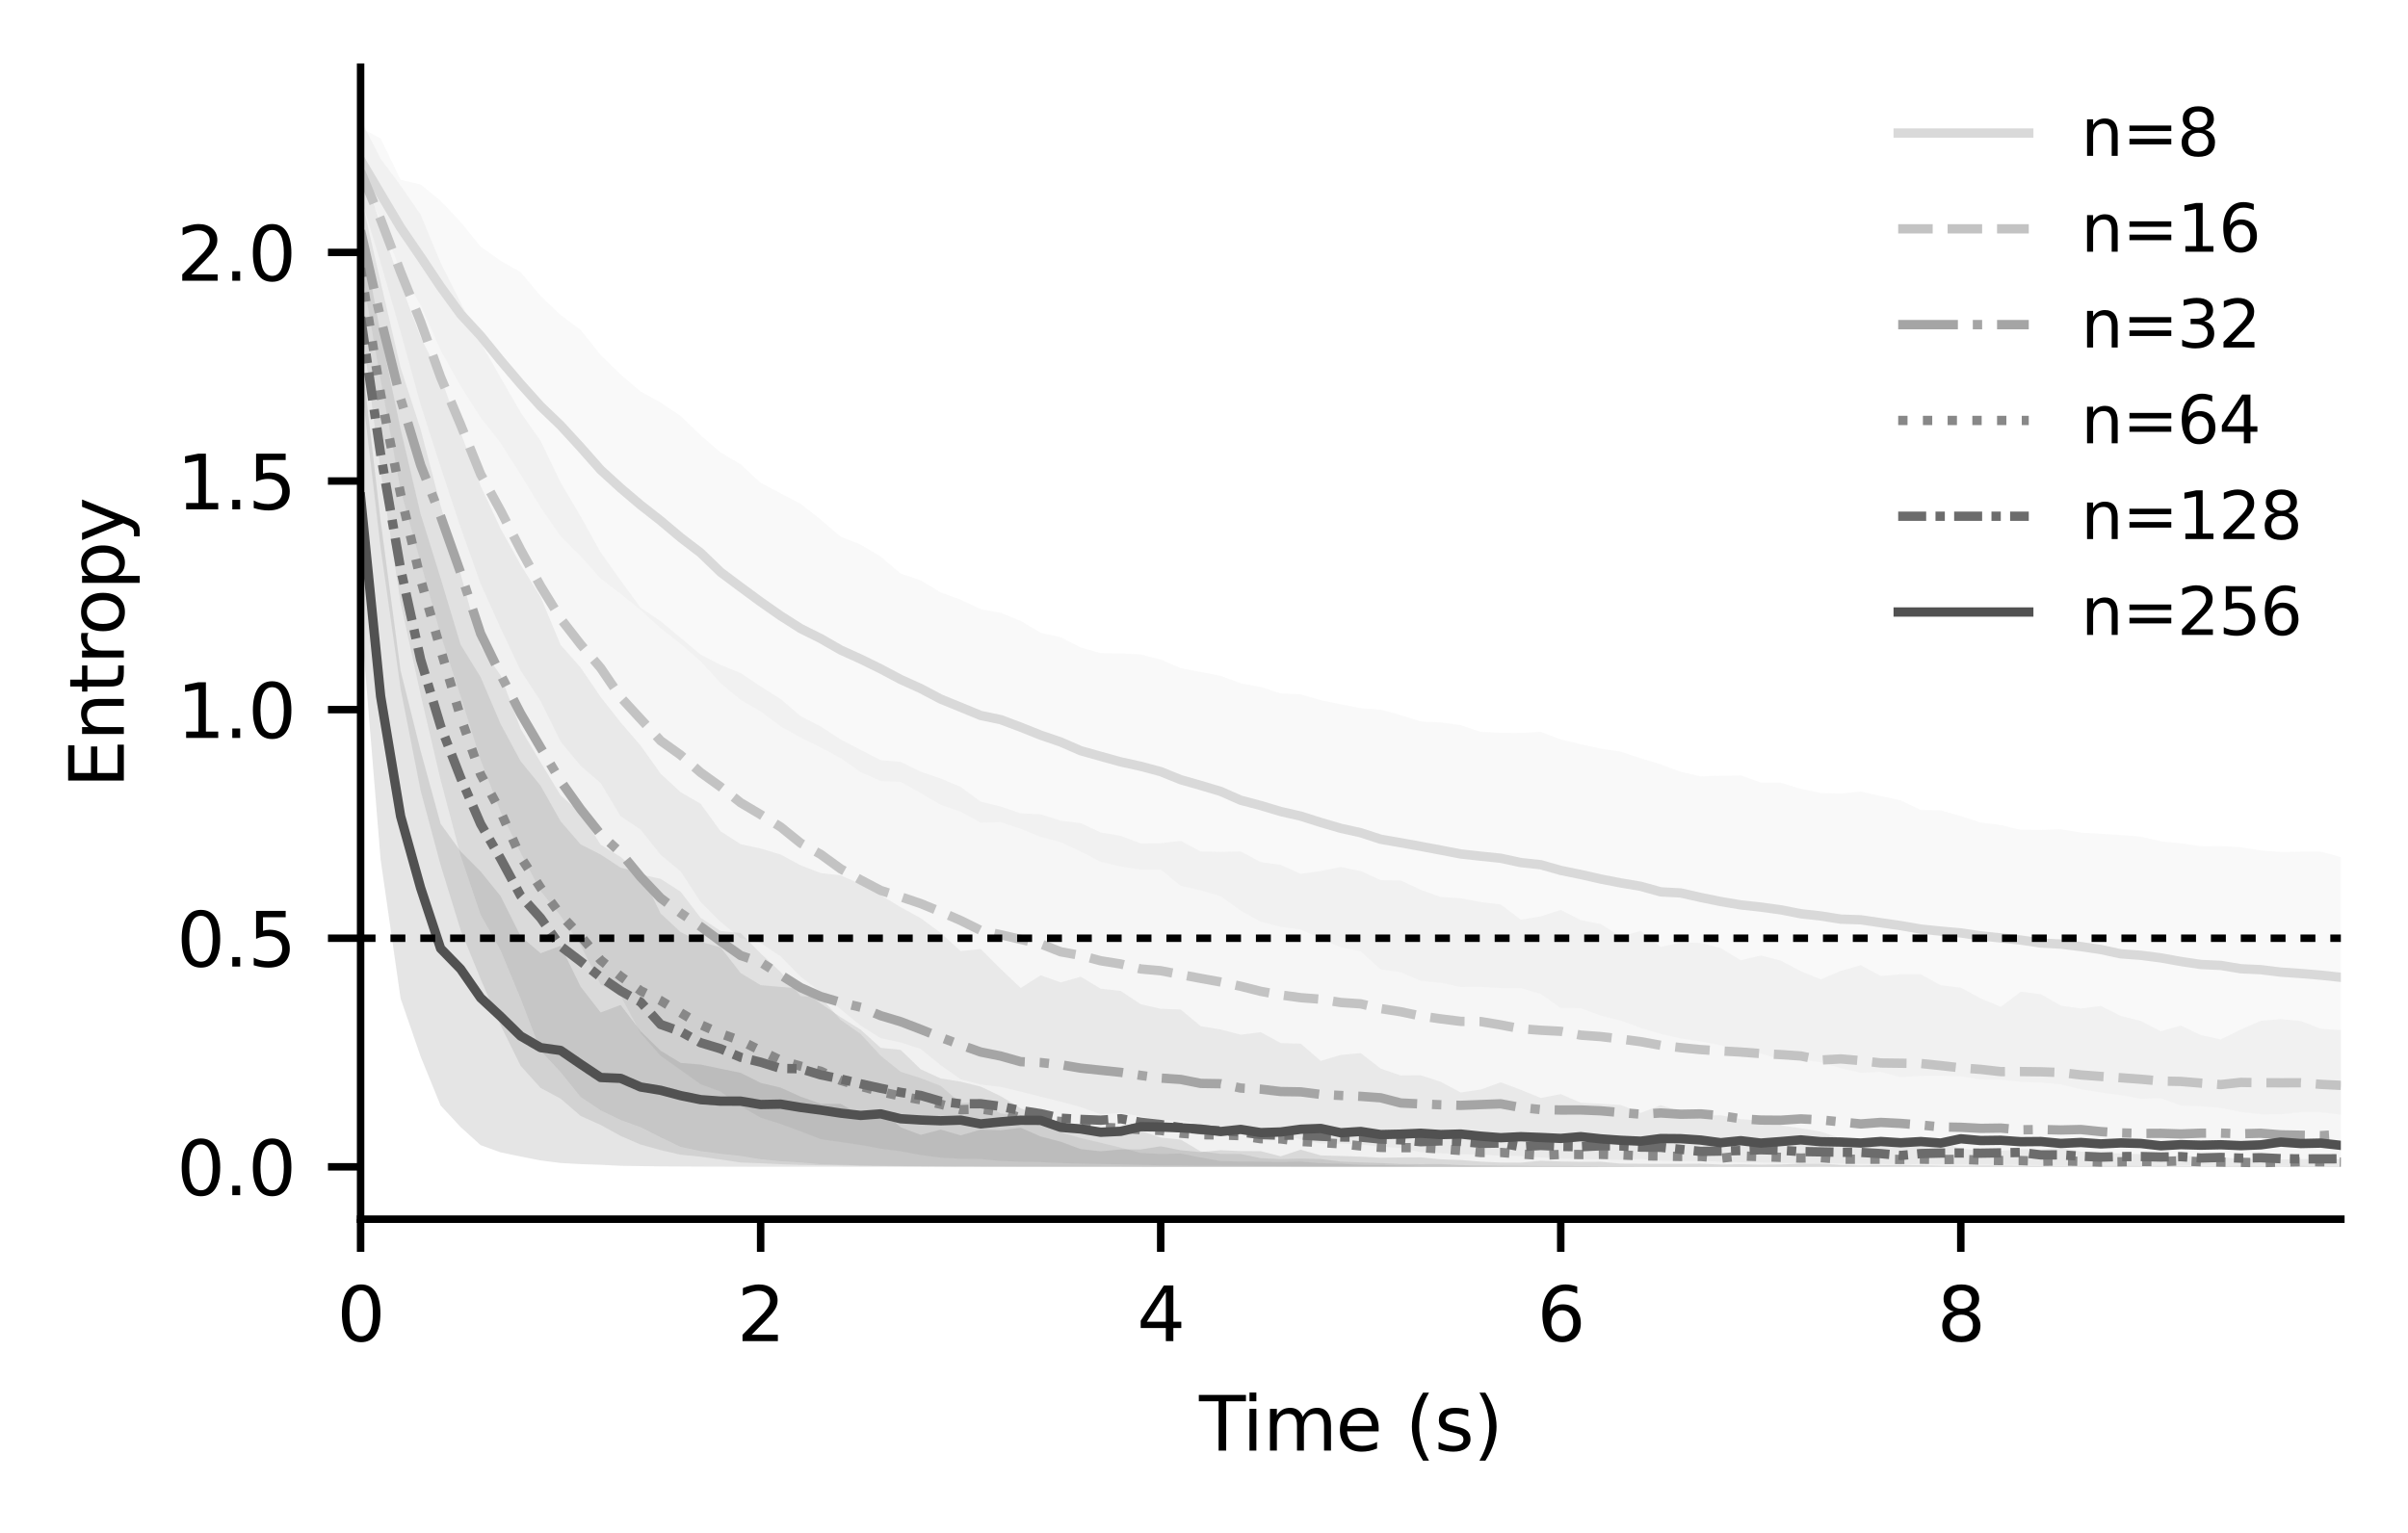 <?xml version="1.0" encoding="utf-8" standalone="no"?>
<!DOCTYPE svg PUBLIC "-//W3C//DTD SVG 1.1//EN"
  "http://www.w3.org/Graphics/SVG/1.1/DTD/svg11.dtd">
<svg xmlns:xlink="http://www.w3.org/1999/xlink" width="258.195pt" height="164.445pt" viewBox="0 0 258.195 164.445" xmlns="http://www.w3.org/2000/svg" version="1.1">
 <defs>
  <style type="text/css">*{stroke-linejoin: round; stroke-linecap: butt}</style>
 </defs>
 <g id="figure_1">
  <g id="patch_1">
   <path d="M 0 164.445 
L 258.195 164.445 
L 258.195 0 
L 0 0 
z
" style="fill: #ffffff"/>
  </g>
  <g id="axes_1">
   <g id="patch_2">
    <path d="M 38.665 130.76 
L 250.995 130.76 
L 250.995 7.2 
L 38.665 7.2 
z
" style="fill: #ffffff"/>
   </g>
   <g id="FillBetweenPolyCollection_1">
    <defs>
     <path id="ma41c95c84c" d="M 38.665 -150.743 
L 38.665 -145.164 
L 40.81 -140.929 
L 42.954 -135.334 
L 45.099 -131.737 
L 47.244 -126.886 
L 49.389 -123.042 
L 51.533 -119.677 
L 53.678 -116.936 
L 55.823 -113.549 
L 57.968 -110.039 
L 60.112 -106.929 
L 62.257 -104.794 
L 64.402 -102.4 
L 66.547 -100.752 
L 68.691 -99.029 
L 70.836 -97.07 
L 72.981 -95.386 
L 75.126 -93.515 
L 77.27 -91.173 
L 79.415 -89.389 
L 81.56 -88.148 
L 83.705 -86.539 
L 85.849 -85.343 
L 87.994 -84.284 
L 90.139 -83.14 
L 92.284 -81.627 
L 94.428 -80.684 
L 96.573 -80.59 
L 98.718 -79.39 
L 100.863 -78.133 
L 103.007 -77.395 
L 105.152 -76.207 
L 107.297 -76.269 
L 109.442 -75.557 
L 111.586 -74.688 
L 113.731 -74.119 
L 115.876 -73.124 
L 118.021 -72.01 
L 120.165 -71.514 
L 122.31 -71.169 
L 124.455 -71.188 
L 126.6 -69.44 
L 128.744 -68.95 
L 130.889 -68.322 
L 133.034 -66.781 
L 135.179 -65.586 
L 137.323 -65.047 
L 139.468 -64.76 
L 141.613 -63.777 
L 143.758 -62.835 
L 145.902 -62.421 
L 148.047 -60.471 
L 150.192 -60.175 
L 152.337 -59.251 
L 154.481 -59.039 
L 156.626 -58.586 
L 158.771 -58.599 
L 160.916 -58.473 
L 163.06 -58.476 
L 165.205 -57.848 
L 167.35 -56.328 
L 169.495 -56.312 
L 171.639 -55.52 
L 173.784 -54.975 
L 175.929 -54.194 
L 178.074 -53.561 
L 180.218 -53.062 
L 182.363 -52.758 
L 184.508 -52.341 
L 186.653 -51.698 
L 188.797 -51.458 
L 190.942 -50.793 
L 193.087 -50.807 
L 195.232 -50.499 
L 197.376 -49.89 
L 199.521 -49.384 
L 201.666 -49.477 
L 203.811 -48.909 
L 205.955 -49.064 
L 208.1 -49.078 
L 210.245 -48.996 
L 212.39 -48.669 
L 214.534 -48.652 
L 216.679 -48.409 
L 218.824 -48.341 
L 220.969 -48.147 
L 223.113 -47.621 
L 225.258 -47.277 
L 227.403 -46.992 
L 229.548 -46.596 
L 231.692 -46.666 
L 233.837 -45.873 
L 235.982 -45.799 
L 238.127 -45.617 
L 240.271 -45.197 
L 242.416 -44.932 
L 244.561 -44.923 
L 246.706 -45.168 
L 248.85 -45.163 
L 250.995 -44.882 
L 250.995 -72.506 
L 250.995 -72.506 
L 248.85 -73.115 
L 246.706 -73.105 
L 244.561 -73.073 
L 242.416 -73.221 
L 240.271 -73.575 
L 238.127 -73.7 
L 235.982 -73.687 
L 233.837 -73.992 
L 231.692 -74.21 
L 229.548 -74.715 
L 227.403 -74.881 
L 225.258 -75.025 
L 223.113 -75.145 
L 220.969 -75.501 
L 218.824 -75.433 
L 216.679 -75.441 
L 214.534 -75.957 
L 212.39 -76.22 
L 210.245 -76.915 
L 208.1 -77.528 
L 205.955 -77.565 
L 203.811 -78.599 
L 201.666 -79.068 
L 199.521 -79.546 
L 197.376 -79.329 
L 195.232 -79.388 
L 193.087 -79.842 
L 190.942 -80.495 
L 188.797 -80.522 
L 186.653 -81.28 
L 184.508 -81.239 
L 182.363 -81.189 
L 180.218 -81.662 
L 178.074 -82.466 
L 175.929 -83.113 
L 173.784 -83.822 
L 171.639 -84.156 
L 169.495 -84.615 
L 167.35 -85.138 
L 165.205 -85.952 
L 163.06 -85.822 
L 160.916 -85.844 
L 158.771 -85.95 
L 156.626 -86.669 
L 154.481 -86.964 
L 152.337 -87.061 
L 150.192 -87.743 
L 148.047 -88.336 
L 145.902 -88.484 
L 143.758 -88.909 
L 141.613 -89.343 
L 139.468 -89.974 
L 137.323 -90.073 
L 135.179 -90.764 
L 133.034 -91.156 
L 130.889 -91.961 
L 128.744 -92.368 
L 126.6 -92.78 
L 124.455 -93.706 
L 122.31 -94.254 
L 120.165 -94.361 
L 118.021 -94.397 
L 115.876 -95.002 
L 113.731 -96.094 
L 111.586 -96.577 
L 109.442 -97.851 
L 107.297 -98.721 
L 105.152 -99.105 
L 103.007 -100.129 
L 100.863 -100.905 
L 98.718 -102.2 
L 96.573 -102.938 
L 94.428 -104.75 
L 92.284 -106.032 
L 90.139 -106.887 
L 87.994 -108.724 
L 85.849 -110.411 
L 83.705 -111.526 
L 81.56 -112.663 
L 79.415 -114.651 
L 77.27 -115.912 
L 75.126 -117.764 
L 72.981 -119.831 
L 70.836 -121.271 
L 68.691 -122.455 
L 66.547 -124.281 
L 64.402 -126.377 
L 62.257 -129.064 
L 60.112 -130.659 
L 57.968 -132.703 
L 55.823 -135.261 
L 53.678 -136.472 
L 51.533 -137.993 
L 49.389 -140.636 
L 47.244 -142.912 
L 45.099 -144.665 
L 42.954 -145.164 
L 40.81 -149.59 
L 38.665 -150.743 
z
"/>
    </defs>
    <g clip-path="url(#p960dbf2274)">
     <use xlink:href="#ma41c95c84c" x="0" y="164.445" style="fill: #d9d9d9; fill-opacity: 0.15"/>
    </g>
   </g>
   <g id="FillBetweenPolyCollection_2">
    <defs>
     <path id="mf4e8aec28e" d="M 38.665 -151.629 
L 38.665 -143.358 
L 40.81 -136.293 
L 42.954 -128.83 
L 45.099 -121.056 
L 47.244 -114.346 
L 49.389 -107.859 
L 51.533 -101.838 
L 53.678 -97.082 
L 55.823 -92.526 
L 57.968 -89.248 
L 60.112 -84.913 
L 62.257 -82.312 
L 64.402 -80.459 
L 66.547 -76.899 
L 68.691 -75.468 
L 70.836 -72.764 
L 72.981 -70.986 
L 75.126 -67.708 
L 77.27 -65.564 
L 79.415 -63.823 
L 81.56 -63.301 
L 83.705 -61.873 
L 85.849 -59.685 
L 87.994 -58.053 
L 90.139 -56.197 
L 92.284 -54.442 
L 94.428 -53.099 
L 96.573 -52.636 
L 98.718 -51.944 
L 100.863 -50.2 
L 103.007 -48.69 
L 105.152 -48.124 
L 107.297 -47.872 
L 109.442 -47.365 
L 111.586 -46.817 
L 113.731 -46.294 
L 115.876 -45.702 
L 118.021 -44.941 
L 120.165 -45.072 
L 122.31 -44.725 
L 124.455 -44.324 
L 126.6 -44.271 
L 128.744 -43.864 
L 130.889 -43.501 
L 133.034 -43.197 
L 135.179 -42.924 
L 137.323 -42.728 
L 139.468 -42.249 
L 141.613 -41.79 
L 143.758 -41.79 
L 145.902 -41.701 
L 148.047 -41.443 
L 150.192 -41.313 
L 152.337 -40.871 
L 154.481 -40.754 
L 156.626 -40.639 
L 158.771 -40.62 
L 160.916 -40.481 
L 163.06 -40.455 
L 165.205 -40.304 
L 167.35 -40.195 
L 169.495 -40.129 
L 171.639 -40.102 
L 173.784 -40.038 
L 175.929 -40.144 
L 178.074 -39.965 
L 180.218 -39.936 
L 182.363 -39.935 
L 184.508 -39.855 
L 186.653 -39.793 
L 188.797 -39.761 
L 190.942 -39.714 
L 193.087 -39.7 
L 195.232 -39.684 
L 197.376 -39.659 
L 199.521 -39.613 
L 201.666 -39.617 
L 203.811 -39.58 
L 205.955 -39.605 
L 208.1 -39.565 
L 210.245 -39.555 
L 212.39 -39.54 
L 214.534 -39.517 
L 216.679 -39.516 
L 218.824 -39.475 
L 220.969 -39.466 
L 223.113 -39.468 
L 225.258 -39.454 
L 227.403 -39.429 
L 229.548 -39.422 
L 231.692 -39.42 
L 233.837 -39.413 
L 235.982 -39.405 
L 238.127 -39.404 
L 240.271 -39.402 
L 242.416 -39.397 
L 244.561 -39.383 
L 246.706 -39.375 
L 248.85 -39.37 
L 250.995 -39.36 
L 250.995 -53.965 
L 250.995 -53.965 
L 248.85 -54.101 
L 246.706 -54.94 
L 244.561 -55.131 
L 242.416 -54.963 
L 240.271 -54.029 
L 238.127 -52.963 
L 235.982 -53.43 
L 233.837 -54.455 
L 231.692 -53.834 
L 229.548 -54.941 
L 227.403 -55.479 
L 225.258 -56.557 
L 223.113 -56.277 
L 220.969 -56.591 
L 218.824 -57.813 
L 216.679 -58.081 
L 214.534 -56.461 
L 212.39 -57.354 
L 210.245 -58.515 
L 208.1 -58.766 
L 205.955 -59.949 
L 203.811 -59.956 
L 201.666 -59.766 
L 199.521 -60.92 
L 197.376 -60.312 
L 195.232 -59.405 
L 193.087 -60.284 
L 190.942 -61.414 
L 188.797 -61.97 
L 186.653 -61.453 
L 184.508 -62.757 
L 182.363 -63.313 
L 180.218 -63.363 
L 178.074 -62.886 
L 175.929 -64.612 
L 173.784 -63.976 
L 171.639 -65.34 
L 169.495 -65.759 
L 167.35 -66.857 
L 165.205 -66.16 
L 163.06 -65.808 
L 160.916 -67.438 
L 158.771 -67.695 
L 156.626 -68.099 
L 154.481 -68.24 
L 152.337 -69.006 
L 150.192 -70.016 
L 148.047 -70.051 
L 145.902 -71.023 
L 143.758 -71.451 
L 141.613 -71.031 
L 139.468 -70.72 
L 137.323 -71.685 
L 135.179 -71.975 
L 133.034 -73.125 
L 130.889 -73.078 
L 128.744 -73.12 
L 126.6 -74.26 
L 124.455 -74.006 
L 122.31 -73.983 
L 120.165 -74.797 
L 118.021 -75.157 
L 115.876 -76.16 
L 113.731 -76.422 
L 111.586 -77.105 
L 109.442 -77.211 
L 107.297 -77.94 
L 105.152 -78.466 
L 103.007 -80.046 
L 100.863 -80.949 
L 98.718 -81.678 
L 96.573 -82.728 
L 94.428 -82.913 
L 92.284 -84.018 
L 90.139 -85.127 
L 87.994 -86.529 
L 85.849 -87.632 
L 83.705 -89.472 
L 81.56 -90.82 
L 79.415 -92.254 
L 77.27 -93.129 
L 75.126 -94.243 
L 72.981 -96.034 
L 70.836 -97.817 
L 68.691 -99.264 
L 66.547 -102.189 
L 64.402 -105.207 
L 62.257 -109.06 
L 60.112 -112.69 
L 57.968 -117.153 
L 55.823 -120.214 
L 53.678 -123.941 
L 51.533 -127.714 
L 49.389 -131.992 
L 47.244 -136.263 
L 45.099 -141.432 
L 42.954 -144.538 
L 40.81 -147.423 
L 38.665 -151.629 
z
"/>
    </defs>
    <g clip-path="url(#p960dbf2274)">
     <use xlink:href="#mf4e8aec28e" x="0" y="164.445" style="fill: #c3c3c3; fill-opacity: 0.15"/>
    </g>
   </g>
   <g id="FillBetweenPolyCollection_3">
    <defs>
     <path id="mac59202feb" d="M 38.665 -146.57 
L 38.665 -135.939 
L 40.81 -123.706 
L 42.954 -111.886 
L 45.099 -104.139 
L 47.244 -96.372 
L 49.389 -89.782 
L 51.533 -82.955 
L 53.678 -77.364 
L 55.823 -72.999 
L 57.968 -68.886 
L 60.112 -66.218 
L 62.257 -63.048 
L 64.402 -58.843 
L 66.547 -57.638 
L 68.691 -53.638 
L 70.836 -51.204 
L 72.981 -49.687 
L 75.126 -48.158 
L 77.27 -47.366 
L 79.415 -45.815 
L 81.56 -44.572 
L 83.705 -43.895 
L 85.849 -43.106 
L 87.994 -42.272 
L 90.139 -41.952 
L 92.284 -41.648 
L 94.428 -41.247 
L 96.573 -40.972 
L 98.718 -40.566 
L 100.863 -40.283 
L 103.007 -40.168 
L 105.152 -40.137 
L 107.297 -39.922 
L 109.442 -39.853 
L 111.586 -39.805 
L 113.731 -39.705 
L 115.876 -39.65 
L 118.021 -39.601 
L 120.165 -39.571 
L 122.31 -39.516 
L 124.455 -39.463 
L 126.6 -39.449 
L 128.744 -39.407 
L 130.889 -39.407 
L 133.034 -39.401 
L 135.179 -39.378 
L 137.323 -39.361 
L 139.468 -39.355 
L 141.613 -39.343 
L 143.758 -39.339 
L 145.902 -39.336 
L 148.047 -39.33 
L 150.192 -39.327 
L 152.337 -39.321 
L 154.481 -39.321 
L 156.626 -39.316 
L 158.771 -39.313 
L 160.916 -39.311 
L 163.06 -39.309 
L 165.205 -39.308 
L 167.35 -39.307 
L 169.495 -39.306 
L 171.639 -39.305 
L 173.784 -39.304 
L 175.929 -39.304 
L 178.074 -39.304 
L 180.218 -39.303 
L 182.363 -39.303 
L 184.508 -39.303 
L 186.653 -39.302 
L 188.797 -39.302 
L 190.942 -39.302 
L 193.087 -39.302 
L 195.232 -39.302 
L 197.376 -39.302 
L 199.521 -39.302 
L 201.666 -39.302 
L 203.811 -39.302 
L 205.955 -39.301 
L 208.1 -39.301 
L 210.245 -39.301 
L 212.39 -39.301 
L 214.534 -39.301 
L 216.679 -39.301 
L 218.824 -39.301 
L 220.969 -39.301 
L 223.113 -39.301 
L 225.258 -39.301 
L 227.403 -39.301 
L 229.548 -39.301 
L 231.692 -39.301 
L 233.837 -39.301 
L 235.982 -39.301 
L 238.127 -39.301 
L 240.271 -39.301 
L 242.416 -39.301 
L 244.561 -39.301 
L 246.706 -39.301 
L 248.85 -39.301 
L 250.995 -39.301 
L 250.995 -40.113 
L 250.995 -40.113 
L 248.85 -40.135 
L 246.706 -40.129 
L 244.561 -40.086 
L 242.416 -40.126 
L 240.271 -40.121 
L 238.127 -40.35 
L 235.982 -40.356 
L 233.837 -40.551 
L 231.692 -40.409 
L 229.548 -40.661 
L 227.403 -40.733 
L 225.258 -40.847 
L 223.113 -40.933 
L 220.969 -41.377 
L 218.824 -41.12 
L 216.679 -41.22 
L 214.534 -41.014 
L 212.39 -41.031 
L 210.245 -41.258 
L 208.1 -41.936 
L 205.955 -41.865 
L 203.811 -41.731 
L 201.666 -42.155 
L 199.521 -42.265 
L 197.376 -42.358 
L 195.232 -43.073 
L 193.087 -43.439 
L 190.942 -43.743 
L 188.797 -44.255 
L 186.653 -44.415 
L 184.508 -44.834 
L 182.363 -44.806 
L 180.218 -45.226 
L 178.074 -45.917 
L 175.929 -45.087 
L 173.784 -45.935 
L 171.639 -46.069 
L 169.495 -46.177 
L 167.35 -47.098 
L 165.205 -46.687 
L 163.06 -47.563 
L 160.916 -48.366 
L 158.771 -47.592 
L 156.626 -47.274 
L 154.481 -48.418 
L 152.337 -49.117 
L 150.192 -49.099 
L 148.047 -49.833 
L 145.902 -51.495 
L 143.758 -51.305 
L 141.613 -50.662 
L 139.468 -52.513 
L 137.323 -52.571 
L 135.179 -53.741 
L 133.034 -53.469 
L 130.889 -54.029 
L 128.744 -54.383 
L 126.6 -56.174 
L 124.455 -56.252 
L 122.31 -56.739 
L 120.165 -58.166 
L 118.021 -58.404 
L 115.876 -59.688 
L 113.731 -59.08 
L 111.586 -59.841 
L 109.442 -58.482 
L 107.297 -60.523 
L 105.152 -62.663 
L 103.007 -62.437 
L 100.863 -64.394 
L 98.718 -65.972 
L 96.573 -67.148 
L 94.428 -68.446 
L 92.284 -69.626 
L 90.139 -70.561 
L 87.994 -70.805 
L 85.849 -71.64 
L 83.705 -72.794 
L 81.56 -73.442 
L 79.415 -73.906 
L 77.27 -75.28 
L 75.126 -78.239 
L 72.981 -79.484 
L 70.836 -81.467 
L 68.691 -84.482 
L 66.547 -86.971 
L 64.402 -89.696 
L 62.257 -92.851 
L 60.112 -95.282 
L 57.968 -100.42 
L 55.823 -103.881 
L 53.678 -107.745 
L 51.533 -112.337 
L 49.389 -118.057 
L 47.244 -124.005 
L 45.099 -128.3 
L 42.954 -134.014 
L 40.81 -140.389 
L 38.665 -146.57 
z
"/>
    </defs>
    <g clip-path="url(#p960dbf2274)">
     <use xlink:href="#mac59202feb" x="0" y="164.445" style="fill: #a5a5a5; fill-opacity: 0.15"/>
    </g>
   </g>
   <g id="FillBetweenPolyCollection_4">
    <defs>
     <path id="m2e0f146312" d="M 38.665 -143.517 
L 38.665 -130.301 
L 40.81 -113.926 
L 42.954 -99.807 
L 45.099 -89.949 
L 47.244 -80.802 
L 49.389 -72.69 
L 51.533 -66.362 
L 53.678 -62.526 
L 55.823 -57.374 
L 57.968 -51.768 
L 60.112 -49.471 
L 62.257 -46.806 
L 64.402 -45.37 
L 66.547 -44.327 
L 68.691 -43.556 
L 70.836 -42.47 
L 72.981 -41.442 
L 75.126 -40.99 
L 77.27 -40.703 
L 79.415 -40.469 
L 81.56 -40.119 
L 83.705 -39.909 
L 85.849 -39.778 
L 87.994 -39.585 
L 90.139 -39.527 
L 92.284 -39.453 
L 94.428 -39.418 
L 96.573 -39.397 
L 98.718 -39.372 
L 100.863 -39.352 
L 103.007 -39.337 
L 105.152 -39.327 
L 107.297 -39.318 
L 109.442 -39.312 
L 111.586 -39.31 
L 113.731 -39.307 
L 115.876 -39.305 
L 118.021 -39.304 
L 120.165 -39.303 
L 122.31 -39.303 
L 124.455 -39.302 
L 126.6 -39.302 
L 128.744 -39.302 
L 130.889 -39.302 
L 133.034 -39.302 
L 135.179 -39.302 
L 137.323 -39.302 
L 139.468 -39.301 
L 141.613 -39.301 
L 143.758 -39.301 
L 145.902 -39.301 
L 148.047 -39.301 
L 150.192 -39.301 
L 152.337 -39.301 
L 154.481 -39.301 
L 156.626 -39.301 
L 158.771 -39.301 
L 160.916 -39.301 
L 163.06 -39.301 
L 165.205 -39.301 
L 167.35 -39.301 
L 169.495 -39.301 
L 171.639 -39.301 
L 173.784 -39.301 
L 175.929 -39.301 
L 178.074 -39.301 
L 180.218 -39.301 
L 182.363 -39.301 
L 184.508 -39.301 
L 186.653 -39.301 
L 188.797 -39.301 
L 190.942 -39.301 
L 193.087 -39.301 
L 195.232 -39.301 
L 197.376 -39.301 
L 199.521 -39.301 
L 201.666 -39.301 
L 203.811 -39.301 
L 205.955 -39.301 
L 208.1 -39.301 
L 210.245 -39.301 
L 212.39 -39.301 
L 214.534 -39.301 
L 216.679 -39.301 
L 218.824 -39.301 
L 220.969 -39.301 
L 223.113 -39.301 
L 225.258 -39.301 
L 227.403 -39.301 
L 229.548 -39.301 
L 231.692 -39.301 
L 233.837 -39.301 
L 235.982 -39.301 
L 238.127 -39.301 
L 240.271 -39.301 
L 242.416 -39.301 
L 244.561 -39.301 
L 246.706 -39.301 
L 248.85 -39.301 
L 250.995 -39.301 
L 250.995 -39.301 
L 250.995 -39.301 
L 248.85 -39.301 
L 246.706 -39.301 
L 244.561 -39.301 
L 242.416 -39.301 
L 240.271 -39.301 
L 238.127 -39.301 
L 235.982 -39.301 
L 233.837 -39.301 
L 231.692 -39.301 
L 229.548 -39.301 
L 227.403 -39.301 
L 225.258 -39.301 
L 223.113 -39.301 
L 220.969 -39.301 
L 218.824 -39.301 
L 216.679 -39.301 
L 214.534 -39.302 
L 212.39 -39.302 
L 210.245 -39.302 
L 208.1 -39.302 
L 205.955 -39.302 
L 203.811 -39.302 
L 201.666 -39.302 
L 199.521 -39.302 
L 197.376 -39.302 
L 195.232 -39.302 
L 193.087 -39.303 
L 190.942 -39.303 
L 188.797 -39.304 
L 186.653 -39.306 
L 184.508 -39.306 
L 182.363 -39.305 
L 180.218 -39.307 
L 178.074 -39.311 
L 175.929 -39.313 
L 173.784 -39.317 
L 171.639 -39.316 
L 169.495 -39.321 
L 167.35 -39.326 
L 165.205 -39.331 
L 163.06 -39.334 
L 160.916 -39.346 
L 158.771 -39.359 
L 156.626 -39.385 
L 154.481 -39.387 
L 152.337 -39.407 
L 150.192 -39.448 
L 148.047 -39.494 
L 145.902 -39.521 
L 143.758 -39.642 
L 141.613 -39.695 
L 139.468 -39.859 
L 137.323 -39.821 
L 135.179 -39.849 
L 133.034 -39.863 
L 130.889 -39.921 
L 128.744 -40.305 
L 126.6 -40.727 
L 124.455 -40.683 
L 122.31 -40.794 
L 120.165 -41.359 
L 118.021 -41.883 
L 115.876 -42.389 
L 113.731 -42.993 
L 111.586 -43.905 
L 109.442 -44.862 
L 107.297 -45.018 
L 105.152 -46.234 
L 103.007 -46.151 
L 100.863 -47.988 
L 98.718 -48.815 
L 96.573 -49.496 
L 94.428 -51.221 
L 92.284 -53.546 
L 90.139 -55.062 
L 87.994 -57.487 
L 85.849 -57.612 
L 83.705 -60.191 
L 81.56 -62.186 
L 79.415 -64.372 
L 77.27 -64.592 
L 75.126 -66.005 
L 72.981 -68.803 
L 70.836 -70.185 
L 68.691 -70.661 
L 66.547 -72.533 
L 64.402 -73.852 
L 62.257 -77.226 
L 60.112 -79.146 
L 57.968 -82.686 
L 55.823 -86.276 
L 53.678 -92.012 
L 51.533 -95.087 
L 49.389 -102.892 
L 47.244 -110.206 
L 45.099 -118.399 
L 42.954 -125.006 
L 40.81 -134.208 
L 38.665 -143.517 
z
"/>
    </defs>
    <g clip-path="url(#p960dbf2274)">
     <use xlink:href="#m2e0f146312" x="0" y="164.445" style="fill: #888888; fill-opacity: 0.15"/>
    </g>
   </g>
   <g id="FillBetweenPolyCollection_5">
    <defs>
     <path id="m0c5cfa70d0" d="M 38.665 -140.139 
L 38.665 -123.975 
L 40.81 -105.676 
L 42.954 -90.558 
L 45.099 -79.652 
L 47.244 -71.654 
L 49.389 -64.696 
L 51.533 -59.441 
L 53.678 -54.477 
L 55.823 -50.135 
L 57.968 -47.758 
L 60.112 -46.611 
L 62.257 -44.757 
L 64.402 -43.794 
L 66.547 -42.613 
L 68.691 -41.684 
L 70.836 -41.093 
L 72.981 -40.598 
L 75.126 -40.385 
L 77.27 -40.088 
L 79.415 -39.762 
L 81.56 -39.683 
L 83.705 -39.582 
L 85.849 -39.511 
L 87.994 -39.468 
L 90.139 -39.446 
L 92.284 -39.395 
L 94.428 -39.379 
L 96.573 -39.358 
L 98.718 -39.337 
L 100.863 -39.332 
L 103.007 -39.32 
L 105.152 -39.317 
L 107.297 -39.313 
L 109.442 -39.309 
L 111.586 -39.306 
L 113.731 -39.305 
L 115.876 -39.304 
L 118.021 -39.303 
L 120.165 -39.303 
L 122.31 -39.302 
L 124.455 -39.302 
L 126.6 -39.302 
L 128.744 -39.302 
L 130.889 -39.302 
L 133.034 -39.301 
L 135.179 -39.301 
L 137.323 -39.301 
L 139.468 -39.301 
L 141.613 -39.301 
L 143.758 -39.301 
L 145.902 -39.301 
L 148.047 -39.301 
L 150.192 -39.301 
L 152.337 -39.301 
L 154.481 -39.301 
L 156.626 -39.301 
L 158.771 -39.301 
L 160.916 -39.301 
L 163.06 -39.301 
L 165.205 -39.301 
L 167.35 -39.301 
L 169.495 -39.301 
L 171.639 -39.301 
L 173.784 -39.301 
L 175.929 -39.301 
L 178.074 -39.301 
L 180.218 -39.301 
L 182.363 -39.301 
L 184.508 -39.301 
L 186.653 -39.301 
L 188.797 -39.301 
L 190.942 -39.301 
L 193.087 -39.301 
L 195.232 -39.301 
L 197.376 -39.301 
L 199.521 -39.301 
L 201.666 -39.301 
L 203.811 -39.301 
L 205.955 -39.301 
L 208.1 -39.301 
L 210.245 -39.301 
L 212.39 -39.301 
L 214.534 -39.301 
L 216.679 -39.301 
L 218.824 -39.301 
L 220.969 -39.301 
L 223.113 -39.301 
L 225.258 -39.301 
L 227.403 -39.301 
L 229.548 -39.301 
L 231.692 -39.301 
L 233.837 -39.301 
L 235.982 -39.301 
L 238.127 -39.301 
L 240.271 -39.301 
L 242.416 -39.301 
L 244.561 -39.301 
L 246.706 -39.301 
L 248.85 -39.301 
L 250.995 -39.301 
L 250.995 -39.301 
L 250.995 -39.301 
L 248.85 -39.301 
L 246.706 -39.301 
L 244.561 -39.301 
L 242.416 -39.301 
L 240.271 -39.301 
L 238.127 -39.301 
L 235.982 -39.302 
L 233.837 -39.302 
L 231.692 -39.302 
L 229.548 -39.302 
L 227.403 -39.302 
L 225.258 -39.302 
L 223.113 -39.302 
L 220.969 -39.302 
L 218.824 -39.303 
L 216.679 -39.303 
L 214.534 -39.304 
L 212.39 -39.304 
L 210.245 -39.304 
L 208.1 -39.305 
L 205.955 -39.306 
L 203.811 -39.306 
L 201.666 -39.308 
L 199.521 -39.307 
L 197.376 -39.311 
L 195.232 -39.315 
L 193.087 -39.323 
L 190.942 -39.318 
L 188.797 -39.321 
L 186.653 -39.324 
L 184.508 -39.323 
L 182.363 -39.33 
L 180.218 -39.334 
L 178.074 -39.342 
L 175.929 -39.337 
L 173.784 -39.36 
L 171.639 -39.367 
L 169.495 -39.377 
L 167.35 -39.382 
L 165.205 -39.388 
L 163.06 -39.419 
L 160.916 -39.428 
L 158.771 -39.455 
L 156.626 -39.487 
L 154.481 -39.597 
L 152.337 -39.583 
L 150.192 -39.605 
L 148.047 -39.702 
L 145.902 -39.776 
L 143.758 -39.86 
L 141.613 -40.14 
L 139.468 -40.19 
L 137.323 -40.131 
L 135.179 -40.23 
L 133.034 -40.676 
L 130.889 -40.691 
L 128.744 -40.955 
L 126.6 -42.218 
L 124.455 -42.441 
L 122.31 -43.157 
L 120.165 -43.421 
L 118.021 -43.149 
L 115.876 -43.741 
L 113.731 -43.544 
L 111.586 -44.774 
L 109.442 -45.572 
L 107.297 -46.88 
L 105.152 -47.905 
L 103.007 -48.432 
L 100.863 -48.78 
L 98.718 -49.765 
L 96.573 -51.842 
L 94.428 -52.063 
L 92.284 -54.008 
L 90.139 -55.352 
L 87.994 -56.824 
L 85.849 -58.418 
L 83.705 -58.597 
L 81.56 -58.786 
L 79.415 -60.084 
L 77.27 -62.837 
L 75.126 -63.439 
L 72.981 -64.472 
L 70.836 -66.479 
L 68.691 -70.845 
L 66.547 -71.388 
L 64.402 -72.796 
L 62.257 -73.882 
L 60.112 -76.363 
L 57.968 -80.171 
L 55.823 -82.807 
L 53.678 -86.797 
L 51.533 -91.827 
L 49.389 -95.303 
L 47.244 -102.436 
L 45.099 -109.319 
L 42.954 -118.435 
L 40.81 -128.634 
L 38.665 -140.139 
z
"/>
    </defs>
    <g clip-path="url(#p960dbf2274)">
     <use xlink:href="#m0c5cfa70d0" x="0" y="164.445" style="fill: #6c6c6c; fill-opacity: 0.15"/>
    </g>
   </g>
   <g id="FillBetweenPolyCollection_6">
    <defs>
     <path id="m6e2e9a0f58" d="M 38.665 -127.078 
L 38.665 -98.574 
L 40.81 -72.274 
L 42.954 -57.356 
L 45.099 -51.138 
L 47.244 -45.88 
L 49.389 -43.567 
L 51.533 -41.626 
L 53.678 -40.85 
L 55.823 -40.408 
L 57.968 -39.985 
L 60.112 -39.712 
L 62.257 -39.592 
L 64.402 -39.519 
L 66.547 -39.411 
L 68.691 -39.376 
L 70.836 -39.349 
L 72.981 -39.337 
L 75.126 -39.325 
L 77.27 -39.318 
L 79.415 -39.312 
L 81.56 -39.306 
L 83.705 -39.305 
L 85.849 -39.303 
L 87.994 -39.304 
L 90.139 -39.303 
L 92.284 -39.302 
L 94.428 -39.302 
L 96.573 -39.302 
L 98.718 -39.302 
L 100.863 -39.302 
L 103.007 -39.302 
L 105.152 -39.301 
L 107.297 -39.301 
L 109.442 -39.301 
L 111.586 -39.301 
L 113.731 -39.301 
L 115.876 -39.301 
L 118.021 -39.301 
L 120.165 -39.301 
L 122.31 -39.301 
L 124.455 -39.301 
L 126.6 -39.301 
L 128.744 -39.301 
L 130.889 -39.301 
L 133.034 -39.301 
L 135.179 -39.301 
L 137.323 -39.301 
L 139.468 -39.301 
L 141.613 -39.301 
L 143.758 -39.301 
L 145.902 -39.301 
L 148.047 -39.301 
L 150.192 -39.301 
L 152.337 -39.301 
L 154.481 -39.301 
L 156.626 -39.301 
L 158.771 -39.301 
L 160.916 -39.301 
L 163.06 -39.301 
L 165.205 -39.301 
L 167.35 -39.301 
L 169.495 -39.301 
L 171.639 -39.301 
L 173.784 -39.301 
L 175.929 -39.301 
L 178.074 -39.301 
L 180.218 -39.301 
L 182.363 -39.301 
L 184.508 -39.301 
L 186.653 -39.301 
L 188.797 -39.301 
L 190.942 -39.301 
L 193.087 -39.301 
L 195.232 -39.301 
L 197.376 -39.301 
L 199.521 -39.301 
L 201.666 -39.301 
L 203.811 -39.301 
L 205.955 -39.301 
L 208.1 -39.301 
L 210.245 -39.301 
L 212.39 -39.301 
L 214.534 -39.301 
L 216.679 -39.301 
L 218.824 -39.301 
L 220.969 -39.301 
L 223.113 -39.301 
L 225.258 -39.301 
L 227.403 -39.301 
L 229.548 -39.301 
L 231.692 -39.301 
L 233.837 -39.301 
L 235.982 -39.301 
L 238.127 -39.301 
L 240.271 -39.301 
L 242.416 -39.301 
L 244.561 -39.301 
L 246.706 -39.301 
L 248.85 -39.301 
L 250.995 -39.301 
L 250.995 -39.363 
L 250.995 -39.363 
L 248.85 -39.356 
L 246.706 -39.393 
L 244.561 -39.346 
L 242.416 -39.379 
L 240.271 -39.407 
L 238.127 -39.37 
L 235.982 -39.37 
L 233.837 -39.367 
L 231.692 -39.409 
L 229.548 -39.398 
L 227.403 -39.413 
L 225.258 -39.419 
L 223.113 -39.41 
L 220.969 -39.397 
L 218.824 -39.399 
L 216.679 -39.414 
L 214.534 -39.428 
L 212.39 -39.431 
L 210.245 -39.415 
L 208.1 -39.411 
L 205.955 -39.469 
L 203.811 -39.497 
L 201.666 -39.486 
L 199.521 -39.443 
L 197.376 -39.5 
L 195.232 -39.635 
L 193.087 -39.635 
L 190.942 -39.557 
L 188.797 -39.529 
L 186.653 -39.576 
L 184.508 -39.546 
L 182.363 -39.635 
L 180.218 -39.624 
L 178.074 -39.618 
L 175.929 -39.632 
L 173.784 -39.642 
L 171.639 -39.842 
L 169.495 -39.833 
L 167.35 -39.875 
L 165.205 -39.953 
L 163.06 -39.748 
L 160.916 -39.759 
L 158.771 -39.856 
L 156.626 -40.032 
L 154.481 -40.107 
L 152.337 -40.317 
L 150.192 -40.307 
L 148.047 -40.279 
L 145.902 -40.391 
L 143.758 -40.465 
L 141.613 -40.526 
L 139.468 -41.138 
L 137.323 -40.43 
L 135.179 -40.978 
L 133.034 -40.99 
L 130.889 -41.083 
L 128.744 -40.877 
L 126.6 -41.079 
L 124.455 -41.502 
L 122.31 -41.167 
L 120.165 -41.163 
L 118.021 -40.971 
L 115.876 -41.199 
L 113.731 -41.996 
L 111.586 -42.557 
L 109.442 -43.492 
L 107.297 -43.225 
L 105.152 -43.296 
L 103.007 -42.674 
L 100.863 -43.294 
L 98.718 -42.729 
L 96.573 -43.537 
L 94.428 -45.476 
L 92.284 -44.855 
L 90.139 -46.049 
L 87.994 -46.065 
L 85.849 -46.825 
L 83.705 -47.793 
L 81.56 -48.301 
L 79.415 -49.383 
L 77.27 -49.821 
L 75.126 -50.269 
L 72.981 -50.447 
L 70.836 -51.757 
L 68.691 -53.847 
L 66.547 -56.658 
L 64.402 -55.855 
L 62.257 -58.615 
L 60.112 -63.006 
L 57.968 -62.204 
L 55.823 -64.037 
L 53.678 -68.329 
L 51.533 -70.979 
L 49.389 -73.13 
L 47.244 -76.096 
L 45.099 -83.921 
L 42.954 -92.521 
L 40.81 -108.611 
L 38.665 -127.078 
z
"/>
    </defs>
    <g clip-path="url(#p960dbf2274)">
     <use xlink:href="#m6e2e9a0f58" x="0" y="164.445" style="fill: #515151; fill-opacity: 0.15"/>
    </g>
   </g>
   <g id="matplotlib.axis_1">
    <g id="xtick_1">
     <g id="line2d_1">
      <defs>
       <path id="m04c1dc4855" d="M 0 0 
L 0 3.5 
" style="stroke: #000000; stroke-width: 0.8"/>
      </defs>
      <g>
       <use xlink:href="#m04c1dc4855" x="38.665" y="130.76" style="stroke: #000000; stroke-width: 0.8"/>
      </g>
     </g>
     <g id="text_1">
      <!-- 0 -->
      <g transform="translate(36.12 143.839) scale(0.08 -0.08)">
       <defs>
        <path id="DejaVuSans-30" d="M 2034 4250 
Q 1547 4250 1301 3770 
Q 1056 3291 1056 2328 
Q 1056 1369 1301 889 
Q 1547 409 2034 409 
Q 2525 409 2770 889 
Q 3016 1369 3016 2328 
Q 3016 3291 2770 3770 
Q 2525 4250 2034 4250 
z
M 2034 4750 
Q 2819 4750 3233 4129 
Q 3647 3509 3647 2328 
Q 3647 1150 3233 529 
Q 2819 -91 2034 -91 
Q 1250 -91 836 529 
Q 422 1150 422 2328 
Q 422 3509 836 4129 
Q 1250 4750 2034 4750 
z
" transform="scale(0.016)"/>
       </defs>
       <use xlink:href="#DejaVuSans-30"/>
      </g>
     </g>
    </g>
    <g id="xtick_2">
     <g id="line2d_2">
      <g>
       <use xlink:href="#m04c1dc4855" x="81.56" y="130.76" style="stroke: #000000; stroke-width: 0.8"/>
      </g>
     </g>
     <g id="text_2">
      <!-- 2 -->
      <g transform="translate(79.015 143.839) scale(0.08 -0.08)">
       <defs>
        <path id="DejaVuSans-32" d="M 1228 531 
L 3431 531 
L 3431 0 
L 469 0 
L 469 531 
Q 828 903 1448 1529 
Q 2069 2156 2228 2338 
Q 2531 2678 2651 2914 
Q 2772 3150 2772 3378 
Q 2772 3750 2511 3984 
Q 2250 4219 1831 4219 
Q 1534 4219 1204 4116 
Q 875 4013 500 3803 
L 500 4441 
Q 881 4594 1212 4672 
Q 1544 4750 1819 4750 
Q 2544 4750 2975 4387 
Q 3406 4025 3406 3419 
Q 3406 3131 3298 2873 
Q 3191 2616 2906 2266 
Q 2828 2175 2409 1742 
Q 1991 1309 1228 531 
z
" transform="scale(0.016)"/>
       </defs>
       <use xlink:href="#DejaVuSans-32"/>
      </g>
     </g>
    </g>
    <g id="xtick_3">
     <g id="line2d_3">
      <g>
       <use xlink:href="#m04c1dc4855" x="124.455" y="130.76" style="stroke: #000000; stroke-width: 0.8"/>
      </g>
     </g>
     <g id="text_3">
      <!-- 4 -->
      <g transform="translate(121.91 143.839) scale(0.08 -0.08)">
       <defs>
        <path id="DejaVuSans-34" d="M 2419 4116 
L 825 1625 
L 2419 1625 
L 2419 4116 
z
M 2253 4666 
L 3047 4666 
L 3047 1625 
L 3713 1625 
L 3713 1100 
L 3047 1100 
L 3047 0 
L 2419 0 
L 2419 1100 
L 313 1100 
L 313 1709 
L 2253 4666 
z
" transform="scale(0.016)"/>
       </defs>
       <use xlink:href="#DejaVuSans-34"/>
      </g>
     </g>
    </g>
    <g id="xtick_4">
     <g id="line2d_4">
      <g>
       <use xlink:href="#m04c1dc4855" x="167.35" y="130.76" style="stroke: #000000; stroke-width: 0.8"/>
      </g>
     </g>
     <g id="text_4">
      <!-- 6 -->
      <g transform="translate(164.805 143.839) scale(0.08 -0.08)">
       <defs>
        <path id="DejaVuSans-36" d="M 2113 2584 
Q 1688 2584 1439 2293 
Q 1191 2003 1191 1497 
Q 1191 994 1439 701 
Q 1688 409 2113 409 
Q 2538 409 2786 701 
Q 3034 994 3034 1497 
Q 3034 2003 2786 2293 
Q 2538 2584 2113 2584 
z
M 3366 4563 
L 3366 3988 
Q 3128 4100 2886 4159 
Q 2644 4219 2406 4219 
Q 1781 4219 1451 3797 
Q 1122 3375 1075 2522 
Q 1259 2794 1537 2939 
Q 1816 3084 2150 3084 
Q 2853 3084 3261 2657 
Q 3669 2231 3669 1497 
Q 3669 778 3244 343 
Q 2819 -91 2113 -91 
Q 1303 -91 875 529 
Q 447 1150 447 2328 
Q 447 3434 972 4092 
Q 1497 4750 2381 4750 
Q 2619 4750 2861 4703 
Q 3103 4656 3366 4563 
z
" transform="scale(0.016)"/>
       </defs>
       <use xlink:href="#DejaVuSans-36"/>
      </g>
     </g>
    </g>
    <g id="xtick_5">
     <g id="line2d_5">
      <g>
       <use xlink:href="#m04c1dc4855" x="210.245" y="130.76" style="stroke: #000000; stroke-width: 0.8"/>
      </g>
     </g>
     <g id="text_5">
      <!-- 8 -->
      <g transform="translate(207.7 143.839) scale(0.08 -0.08)">
       <defs>
        <path id="DejaVuSans-38" d="M 2034 2216 
Q 1584 2216 1326 1975 
Q 1069 1734 1069 1313 
Q 1069 891 1326 650 
Q 1584 409 2034 409 
Q 2484 409 2743 651 
Q 3003 894 3003 1313 
Q 3003 1734 2745 1975 
Q 2488 2216 2034 2216 
z
M 1403 2484 
Q 997 2584 770 2862 
Q 544 3141 544 3541 
Q 544 4100 942 4425 
Q 1341 4750 2034 4750 
Q 2731 4750 3128 4425 
Q 3525 4100 3525 3541 
Q 3525 3141 3298 2862 
Q 3072 2584 2669 2484 
Q 3125 2378 3379 2068 
Q 3634 1759 3634 1313 
Q 3634 634 3220 271 
Q 2806 -91 2034 -91 
Q 1263 -91 848 271 
Q 434 634 434 1313 
Q 434 1759 690 2068 
Q 947 2378 1403 2484 
z
M 1172 3481 
Q 1172 3119 1398 2916 
Q 1625 2713 2034 2713 
Q 2441 2713 2670 2916 
Q 2900 3119 2900 3481 
Q 2900 3844 2670 4047 
Q 2441 4250 2034 4250 
Q 1625 4250 1398 4047 
Q 1172 3844 1172 3481 
z
" transform="scale(0.016)"/>
       </defs>
       <use xlink:href="#DejaVuSans-38"/>
      </g>
     </g>
    </g>
    <g id="text_6">
     <!-- Time (s) -->
     <g transform="translate(128.567 155.581) scale(0.08 -0.08)">
      <defs>
       <path id="DejaVuSans-54" d="M -19 4666 
L 3928 4666 
L 3928 4134 
L 2272 4134 
L 2272 0 
L 1638 0 
L 1638 4134 
L -19 4134 
L -19 4666 
z
" transform="scale(0.016)"/>
       <path id="DejaVuSans-69" d="M 603 3500 
L 1178 3500 
L 1178 0 
L 603 0 
L 603 3500 
z
M 603 4863 
L 1178 4863 
L 1178 4134 
L 603 4134 
L 603 4863 
z
" transform="scale(0.016)"/>
       <path id="DejaVuSans-6d" d="M 3328 2828 
Q 3544 3216 3844 3400 
Q 4144 3584 4550 3584 
Q 5097 3584 5394 3201 
Q 5691 2819 5691 2113 
L 5691 0 
L 5113 0 
L 5113 2094 
Q 5113 2597 4934 2840 
Q 4756 3084 4391 3084 
Q 3944 3084 3684 2787 
Q 3425 2491 3425 1978 
L 3425 0 
L 2847 0 
L 2847 2094 
Q 2847 2600 2669 2842 
Q 2491 3084 2119 3084 
Q 1678 3084 1418 2786 
Q 1159 2488 1159 1978 
L 1159 0 
L 581 0 
L 581 3500 
L 1159 3500 
L 1159 2956 
Q 1356 3278 1631 3431 
Q 1906 3584 2284 3584 
Q 2666 3584 2933 3390 
Q 3200 3197 3328 2828 
z
" transform="scale(0.016)"/>
       <path id="DejaVuSans-65" d="M 3597 1894 
L 3597 1613 
L 953 1613 
Q 991 1019 1311 708 
Q 1631 397 2203 397 
Q 2534 397 2845 478 
Q 3156 559 3463 722 
L 3463 178 
Q 3153 47 2828 -22 
Q 2503 -91 2169 -91 
Q 1331 -91 842 396 
Q 353 884 353 1716 
Q 353 2575 817 3079 
Q 1281 3584 2069 3584 
Q 2775 3584 3186 3129 
Q 3597 2675 3597 1894 
z
M 3022 2063 
Q 3016 2534 2758 2815 
Q 2500 3097 2075 3097 
Q 1594 3097 1305 2825 
Q 1016 2553 972 2059 
L 3022 2063 
z
" transform="scale(0.016)"/>
       <path id="DejaVuSans-20" transform="scale(0.016)"/>
       <path id="DejaVuSans-28" d="M 1984 4856 
Q 1566 4138 1362 3434 
Q 1159 2731 1159 2009 
Q 1159 1288 1364 580 
Q 1569 -128 1984 -844 
L 1484 -844 
Q 1016 -109 783 600 
Q 550 1309 550 2009 
Q 550 2706 781 3412 
Q 1013 4119 1484 4856 
L 1984 4856 
z
" transform="scale(0.016)"/>
       <path id="DejaVuSans-73" d="M 2834 3397 
L 2834 2853 
Q 2591 2978 2328 3040 
Q 2066 3103 1784 3103 
Q 1356 3103 1142 2972 
Q 928 2841 928 2578 
Q 928 2378 1081 2264 
Q 1234 2150 1697 2047 
L 1894 2003 
Q 2506 1872 2764 1633 
Q 3022 1394 3022 966 
Q 3022 478 2636 193 
Q 2250 -91 1575 -91 
Q 1294 -91 989 -36 
Q 684 19 347 128 
L 347 722 
Q 666 556 975 473 
Q 1284 391 1588 391 
Q 1994 391 2212 530 
Q 2431 669 2431 922 
Q 2431 1156 2273 1281 
Q 2116 1406 1581 1522 
L 1381 1569 
Q 847 1681 609 1914 
Q 372 2147 372 2553 
Q 372 3047 722 3315 
Q 1072 3584 1716 3584 
Q 2034 3584 2315 3537 
Q 2597 3491 2834 3397 
z
" transform="scale(0.016)"/>
       <path id="DejaVuSans-29" d="M 513 4856 
L 1013 4856 
Q 1481 4119 1714 3412 
Q 1947 2706 1947 2009 
Q 1947 1309 1714 600 
Q 1481 -109 1013 -844 
L 513 -844 
Q 928 -128 1133 580 
Q 1338 1288 1338 2009 
Q 1338 2731 1133 3434 
Q 928 4138 513 4856 
z
" transform="scale(0.016)"/>
      </defs>
      <use xlink:href="#DejaVuSans-54"/>
      <use xlink:href="#DejaVuSans-69" transform="translate(57.959 0)"/>
      <use xlink:href="#DejaVuSans-6d" transform="translate(85.742 0)"/>
      <use xlink:href="#DejaVuSans-65" transform="translate(183.154 0)"/>
      <use xlink:href="#DejaVuSans-20" transform="translate(244.678 0)"/>
      <use xlink:href="#DejaVuSans-28" transform="translate(276.465 0)"/>
      <use xlink:href="#DejaVuSans-73" transform="translate(315.479 0)"/>
      <use xlink:href="#DejaVuSans-29" transform="translate(367.578 0)"/>
     </g>
    </g>
   </g>
   <g id="matplotlib.axis_2">
    <g id="ytick_1">
     <g id="line2d_6">
      <defs>
       <path id="m0b7eff55f9" d="M 0 0 
L -3.5 0 
" style="stroke: #000000; stroke-width: 0.8"/>
      </defs>
      <g>
       <use xlink:href="#m0b7eff55f9" x="38.665" y="125.144" style="stroke: #000000; stroke-width: 0.8"/>
      </g>
     </g>
     <g id="text_7">
      <!-- 0.0 -->
      <g transform="translate(18.942 128.183) scale(0.08 -0.08)">
       <defs>
        <path id="DejaVuSans-2e" d="M 684 794 
L 1344 794 
L 1344 0 
L 684 0 
L 684 794 
z
" transform="scale(0.016)"/>
       </defs>
       <use xlink:href="#DejaVuSans-30"/>
       <use xlink:href="#DejaVuSans-2e" transform="translate(63.623 0)"/>
       <use xlink:href="#DejaVuSans-30" transform="translate(95.41 0)"/>
      </g>
     </g>
    </g>
    <g id="ytick_2">
     <g id="line2d_7">
      <g>
       <use xlink:href="#m0b7eff55f9" x="38.665" y="100.625" style="stroke: #000000; stroke-width: 0.8"/>
      </g>
     </g>
     <g id="text_8">
      <!-- 0.5 -->
      <g transform="translate(18.942 103.665) scale(0.08 -0.08)">
       <defs>
        <path id="DejaVuSans-35" d="M 691 4666 
L 3169 4666 
L 3169 4134 
L 1269 4134 
L 1269 2991 
Q 1406 3038 1543 3061 
Q 1681 3084 1819 3084 
Q 2600 3084 3056 2656 
Q 3513 2228 3513 1497 
Q 3513 744 3044 326 
Q 2575 -91 1722 -91 
Q 1428 -91 1123 -41 
Q 819 9 494 109 
L 494 744 
Q 775 591 1075 516 
Q 1375 441 1709 441 
Q 2250 441 2565 725 
Q 2881 1009 2881 1497 
Q 2881 1984 2565 2268 
Q 2250 2553 1709 2553 
Q 1456 2553 1204 2497 
Q 953 2441 691 2322 
L 691 4666 
z
" transform="scale(0.016)"/>
       </defs>
       <use xlink:href="#DejaVuSans-30"/>
       <use xlink:href="#DejaVuSans-2e" transform="translate(63.623 0)"/>
       <use xlink:href="#DejaVuSans-35" transform="translate(95.41 0)"/>
      </g>
     </g>
    </g>
    <g id="ytick_3">
     <g id="line2d_8">
      <g>
       <use xlink:href="#m0b7eff55f9" x="38.665" y="76.107" style="stroke: #000000; stroke-width: 0.8"/>
      </g>
     </g>
     <g id="text_9">
      <!-- 1.0 -->
      <g transform="translate(18.942 79.146) scale(0.08 -0.08)">
       <defs>
        <path id="DejaVuSans-31" d="M 794 531 
L 1825 531 
L 1825 4091 
L 703 3866 
L 703 4441 
L 1819 4666 
L 2450 4666 
L 2450 531 
L 3481 531 
L 3481 0 
L 794 0 
L 794 531 
z
" transform="scale(0.016)"/>
       </defs>
       <use xlink:href="#DejaVuSans-31"/>
       <use xlink:href="#DejaVuSans-2e" transform="translate(63.623 0)"/>
       <use xlink:href="#DejaVuSans-30" transform="translate(95.41 0)"/>
      </g>
     </g>
    </g>
    <g id="ytick_4">
     <g id="line2d_9">
      <g>
       <use xlink:href="#m0b7eff55f9" x="38.665" y="51.588" style="stroke: #000000; stroke-width: 0.8"/>
      </g>
     </g>
     <g id="text_10">
      <!-- 1.5 -->
      <g transform="translate(18.942 54.628) scale(0.08 -0.08)">
       <use xlink:href="#DejaVuSans-31"/>
       <use xlink:href="#DejaVuSans-2e" transform="translate(63.623 0)"/>
       <use xlink:href="#DejaVuSans-35" transform="translate(95.41 0)"/>
      </g>
     </g>
    </g>
    <g id="ytick_5">
     <g id="line2d_10">
      <g>
       <use xlink:href="#m0b7eff55f9" x="38.665" y="27.07" style="stroke: #000000; stroke-width: 0.8"/>
      </g>
     </g>
     <g id="text_11">
      <!-- 2.0 -->
      <g transform="translate(18.942 30.109) scale(0.08 -0.08)">
       <use xlink:href="#DejaVuSans-32"/>
       <use xlink:href="#DejaVuSans-2e" transform="translate(63.623 0)"/>
       <use xlink:href="#DejaVuSans-30" transform="translate(95.41 0)"/>
      </g>
     </g>
    </g>
    <g id="text_12">
     <!-- Entropy -->
     <g transform="translate(13.279 84.519) rotate(-90) scale(0.08 -0.08)">
      <defs>
       <path id="DejaVuSans-45" d="M 628 4666 
L 3578 4666 
L 3578 4134 
L 1259 4134 
L 1259 2753 
L 3481 2753 
L 3481 2222 
L 1259 2222 
L 1259 531 
L 3634 531 
L 3634 0 
L 628 0 
L 628 4666 
z
" transform="scale(0.016)"/>
       <path id="DejaVuSans-6e" d="M 3513 2113 
L 3513 0 
L 2938 0 
L 2938 2094 
Q 2938 2591 2744 2837 
Q 2550 3084 2163 3084 
Q 1697 3084 1428 2787 
Q 1159 2491 1159 1978 
L 1159 0 
L 581 0 
L 581 3500 
L 1159 3500 
L 1159 2956 
Q 1366 3272 1645 3428 
Q 1925 3584 2291 3584 
Q 2894 3584 3203 3211 
Q 3513 2838 3513 2113 
z
" transform="scale(0.016)"/>
       <path id="DejaVuSans-74" d="M 1172 4494 
L 1172 3500 
L 2356 3500 
L 2356 3053 
L 1172 3053 
L 1172 1153 
Q 1172 725 1289 603 
Q 1406 481 1766 481 
L 2356 481 
L 2356 0 
L 1766 0 
Q 1100 0 847 248 
Q 594 497 594 1153 
L 594 3053 
L 172 3053 
L 172 3500 
L 594 3500 
L 594 4494 
L 1172 4494 
z
" transform="scale(0.016)"/>
       <path id="DejaVuSans-72" d="M 2631 2963 
Q 2534 3019 2420 3045 
Q 2306 3072 2169 3072 
Q 1681 3072 1420 2755 
Q 1159 2438 1159 1844 
L 1159 0 
L 581 0 
L 581 3500 
L 1159 3500 
L 1159 2956 
Q 1341 3275 1631 3429 
Q 1922 3584 2338 3584 
Q 2397 3584 2469 3576 
Q 2541 3569 2628 3553 
L 2631 2963 
z
" transform="scale(0.016)"/>
       <path id="DejaVuSans-6f" d="M 1959 3097 
Q 1497 3097 1228 2736 
Q 959 2375 959 1747 
Q 959 1119 1226 758 
Q 1494 397 1959 397 
Q 2419 397 2687 759 
Q 2956 1122 2956 1747 
Q 2956 2369 2687 2733 
Q 2419 3097 1959 3097 
z
M 1959 3584 
Q 2709 3584 3137 3096 
Q 3566 2609 3566 1747 
Q 3566 888 3137 398 
Q 2709 -91 1959 -91 
Q 1206 -91 779 398 
Q 353 888 353 1747 
Q 353 2609 779 3096 
Q 1206 3584 1959 3584 
z
" transform="scale(0.016)"/>
       <path id="DejaVuSans-70" d="M 1159 525 
L 1159 -1331 
L 581 -1331 
L 581 3500 
L 1159 3500 
L 1159 2969 
Q 1341 3281 1617 3432 
Q 1894 3584 2278 3584 
Q 2916 3584 3314 3078 
Q 3713 2572 3713 1747 
Q 3713 922 3314 415 
Q 2916 -91 2278 -91 
Q 1894 -91 1617 61 
Q 1341 213 1159 525 
z
M 3116 1747 
Q 3116 2381 2855 2742 
Q 2594 3103 2138 3103 
Q 1681 3103 1420 2742 
Q 1159 2381 1159 1747 
Q 1159 1113 1420 752 
Q 1681 391 2138 391 
Q 2594 391 2855 752 
Q 3116 1113 3116 1747 
z
" transform="scale(0.016)"/>
       <path id="DejaVuSans-79" d="M 2059 -325 
Q 1816 -950 1584 -1140 
Q 1353 -1331 966 -1331 
L 506 -1331 
L 506 -850 
L 844 -850 
Q 1081 -850 1212 -737 
Q 1344 -625 1503 -206 
L 1606 56 
L 191 3500 
L 800 3500 
L 1894 763 
L 2988 3500 
L 3597 3500 
L 2059 -325 
z
" transform="scale(0.016)"/>
      </defs>
      <use xlink:href="#DejaVuSans-45"/>
      <use xlink:href="#DejaVuSans-6e" transform="translate(63.184 0)"/>
      <use xlink:href="#DejaVuSans-74" transform="translate(126.562 0)"/>
      <use xlink:href="#DejaVuSans-72" transform="translate(165.771 0)"/>
      <use xlink:href="#DejaVuSans-6f" transform="translate(204.635 0)"/>
      <use xlink:href="#DejaVuSans-70" transform="translate(265.816 0)"/>
      <use xlink:href="#DejaVuSans-79" transform="translate(329.293 0)"/>
     </g>
    </g>
   </g>
   <g id="line2d_11">
    <path d="M 38.665 17.161 
L 40.81 20.796 
L 42.954 24.408 
L 45.099 27.545 
L 47.244 30.753 
L 49.389 33.696 
L 51.533 36.02 
L 53.678 38.66 
L 55.823 41.182 
L 57.968 43.571 
L 60.112 45.628 
L 62.257 47.966 
L 64.402 50.392 
L 66.547 52.349 
L 68.691 54.168 
L 70.836 55.847 
L 72.981 57.653 
L 75.126 59.297 
L 77.27 61.366 
L 79.415 62.973 
L 81.56 64.55 
L 83.705 66.05 
L 85.849 67.416 
L 87.994 68.484 
L 90.139 69.714 
L 92.284 70.685 
L 94.428 71.739 
L 96.573 72.875 
L 98.718 73.846 
L 100.863 74.977 
L 103.007 75.853 
L 105.152 76.737 
L 107.297 77.184 
L 109.442 77.991 
L 111.586 78.847 
L 113.731 79.581 
L 115.876 80.516 
L 118.021 81.12 
L 120.165 81.714 
L 122.31 82.185 
L 124.455 82.76 
L 126.6 83.626 
L 128.744 84.239 
L 130.889 84.881 
L 133.034 85.828 
L 135.179 86.394 
L 137.323 87.038 
L 139.468 87.53 
L 141.613 88.212 
L 143.758 88.838 
L 145.902 89.313 
L 148.047 90.014 
L 150.192 90.386 
L 152.337 90.774 
L 154.481 91.179 
L 156.626 91.591 
L 158.771 91.828 
L 160.916 92.049 
L 163.06 92.513 
L 165.205 92.745 
L 167.35 93.355 
L 169.495 93.793 
L 171.639 94.282 
L 173.784 94.698 
L 175.929 95.059 
L 178.074 95.655 
L 180.218 95.773 
L 182.363 96.257 
L 184.508 96.694 
L 186.653 97.054 
L 188.797 97.289 
L 190.942 97.581 
L 193.087 98.001 
L 195.232 98.239 
L 197.376 98.58 
L 199.521 98.651 
L 201.666 98.966 
L 203.811 99.277 
L 205.955 99.648 
L 208.1 99.866 
L 210.245 100.057 
L 212.39 100.374 
L 214.534 100.596 
L 216.679 100.824 
L 218.824 101.142 
L 220.969 101.259 
L 223.113 101.524 
L 225.258 101.839 
L 227.403 102.301 
L 229.548 102.458 
L 231.692 102.737 
L 233.837 103.121 
L 235.982 103.442 
L 238.127 103.543 
L 240.271 103.902 
L 242.416 104.002 
L 244.561 104.265 
L 246.706 104.411 
L 248.85 104.591 
L 250.995 104.819 
" clip-path="url(#p960dbf2274)" style="fill: none; stroke: #d9d9d9; stroke-linecap: square"/>
   </g>
   <g id="line2d_12">
    <path d="M 38.665 18.39 
L 40.81 23.524 
L 42.954 29.169 
L 45.099 34.504 
L 47.244 40.449 
L 49.389 45.552 
L 51.533 50.857 
L 53.678 54.773 
L 55.823 58.961 
L 57.968 62.865 
L 60.112 66.353 
L 62.257 69.114 
L 64.402 71.638 
L 66.547 74.789 
L 68.691 77.115 
L 70.836 79.446 
L 72.981 80.983 
L 75.126 82.856 
L 77.27 84.396 
L 79.415 86.095 
L 81.56 87.367 
L 83.705 88.696 
L 85.849 90.429 
L 87.994 91.63 
L 90.139 93.186 
L 92.284 94.374 
L 94.428 95.501 
L 96.573 96.185 
L 98.718 96.911 
L 100.863 97.791 
L 103.007 98.726 
L 105.152 99.788 
L 107.297 100.256 
L 109.442 100.754 
L 111.586 101.235 
L 113.731 102.084 
L 115.876 102.473 
L 118.021 103.046 
L 120.165 103.391 
L 122.31 103.923 
L 124.455 104.113 
L 126.6 104.528 
L 128.744 104.933 
L 130.889 105.323 
L 133.034 105.781 
L 135.179 106.324 
L 137.323 106.713 
L 139.468 107.005 
L 141.613 107.168 
L 143.758 107.521 
L 145.902 107.665 
L 148.047 108.177 
L 150.192 108.513 
L 152.337 108.966 
L 154.481 109.278 
L 156.626 109.544 
L 158.771 109.566 
L 160.916 109.925 
L 163.06 110.335 
L 165.205 110.497 
L 167.35 110.61 
L 169.495 111.022 
L 171.639 111.178 
L 173.784 111.436 
L 175.929 111.724 
L 178.074 112.112 
L 180.218 112.365 
L 182.363 112.575 
L 184.508 112.715 
L 186.653 112.835 
L 188.797 113 
L 190.942 113.108 
L 193.087 113.257 
L 195.232 113.692 
L 197.376 113.572 
L 199.521 113.756 
L 201.666 114.01 
L 203.811 114.036 
L 205.955 114.064 
L 208.1 114.287 
L 210.245 114.532 
L 212.39 114.693 
L 214.534 114.936 
L 216.679 114.927 
L 218.824 114.955 
L 220.969 115.028 
L 223.113 115.288 
L 225.258 115.451 
L 227.403 115.593 
L 229.548 115.748 
L 231.692 115.942 
L 233.837 115.987 
L 235.982 116.165 
L 238.127 116.324 
L 240.271 116.089 
L 242.416 116.124 
L 244.561 116.134 
L 246.706 116.129 
L 248.85 116.3 
L 250.995 116.408 
" clip-path="url(#p960dbf2274)" style="fill: none; stroke-dasharray: 3.7,1.6; stroke-dashoffset: 0; stroke: #c3c3c3"/>
   </g>
   <g id="line2d_13">
    <path d="M 38.665 24.74 
L 40.81 34.123 
L 42.954 42.773 
L 45.099 49.872 
L 47.244 55.369 
L 49.389 61.425 
L 51.533 67.95 
L 53.678 72.355 
L 55.823 76.527 
L 57.968 80.19 
L 60.112 83.765 
L 62.257 86.783 
L 64.402 89.484 
L 66.547 91.45 
L 68.691 94.059 
L 70.836 96.323 
L 72.981 97.929 
L 75.126 99.377 
L 77.27 100.957 
L 79.415 102.483 
L 81.56 103.204 
L 83.705 104.568 
L 85.849 105.924 
L 87.994 106.876 
L 90.139 107.509 
L 92.284 108.032 
L 94.428 108.932 
L 96.573 109.577 
L 98.718 110.4 
L 100.863 111.26 
L 103.007 112.071 
L 105.152 112.832 
L 107.297 113.263 
L 109.442 113.868 
L 111.586 113.964 
L 113.731 114.197 
L 115.876 114.559 
L 118.021 114.786 
L 120.165 115.011 
L 122.31 115.338 
L 124.455 115.628 
L 126.6 115.773 
L 128.744 116.198 
L 130.889 116.232 
L 133.034 116.699 
L 135.179 116.818 
L 137.323 117.07 
L 139.468 117.106 
L 141.613 117.381 
L 143.758 117.493 
L 145.902 117.586 
L 148.047 117.741 
L 150.192 118.299 
L 152.337 118.401 
L 154.481 118.491 
L 156.626 118.554 
L 158.771 118.468 
L 160.916 118.388 
L 163.06 118.785 
L 165.205 119.006 
L 167.35 119.053 
L 169.495 119.048 
L 171.639 119.138 
L 173.784 119.325 
L 175.929 119.502 
L 178.074 119.37 
L 180.218 119.505 
L 182.363 119.467 
L 184.508 119.657 
L 186.653 119.991 
L 188.797 120.13 
L 190.942 120.148 
L 193.087 120.004 
L 195.232 120.112 
L 197.376 120.328 
L 199.521 120.546 
L 201.666 120.382 
L 203.811 120.49 
L 205.955 120.659 
L 208.1 120.869 
L 210.245 120.905 
L 212.39 121.02 
L 214.534 120.99 
L 216.679 121.175 
L 218.824 121.142 
L 220.969 121.195 
L 223.113 121.145 
L 225.258 121.367 
L 227.403 121.505 
L 229.548 121.564 
L 231.692 121.551 
L 233.837 121.621 
L 235.982 121.536 
L 238.127 121.528 
L 240.271 121.599 
L 242.416 121.542 
L 244.561 121.716 
L 246.706 121.755 
L 248.85 121.801 
L 250.995 121.661 
" clip-path="url(#p960dbf2274)" style="fill: none; stroke-dasharray: 6.4,1.6,1,1.6; stroke-dashoffset: 0; stroke: #a5a5a5"/>
   </g>
   <g id="line2d_14">
    <path d="M 38.665 28.751 
L 40.81 42.288 
L 42.954 52.979 
L 45.099 62.139 
L 47.244 69.676 
L 49.389 76.916 
L 51.533 83.048 
L 53.678 87.07 
L 55.823 91.919 
L 57.968 95.225 
L 60.112 98.116 
L 62.257 100.387 
L 64.402 102.972 
L 66.547 104.721 
L 68.691 106.265 
L 70.836 107.317 
L 72.981 108.619 
L 75.126 109.898 
L 77.27 110.857 
L 79.415 111.618 
L 81.56 112.675 
L 83.705 113.724 
L 85.849 114.35 
L 87.994 114.89 
L 90.139 115.876 
L 92.284 116.506 
L 94.428 117.089 
L 96.573 117.559 
L 98.718 117.955 
L 100.863 118.432 
L 103.007 119.015 
L 105.152 118.945 
L 107.297 119.253 
L 109.442 119.889 
L 111.586 120.109 
L 113.731 120.279 
L 115.876 120.549 
L 118.021 120.911 
L 120.165 120.993 
L 122.31 121.166 
L 124.455 121.244 
L 126.6 121.542 
L 128.744 121.702 
L 130.889 121.731 
L 133.034 121.804 
L 135.179 122.132 
L 137.323 122.15 
L 139.468 122.429 
L 141.613 122.543 
L 143.758 122.679 
L 145.902 122.905 
L 148.047 123.063 
L 150.192 123.091 
L 152.337 123.092 
L 154.481 123.23 
L 156.626 123.394 
L 158.771 123.613 
L 160.916 123.604 
L 163.06 123.773 
L 165.205 123.913 
L 167.35 123.813 
L 169.495 123.825 
L 171.639 123.808 
L 173.784 123.868 
L 175.929 123.966 
L 178.074 123.992 
L 180.218 124.034 
L 182.363 124.029 
L 184.508 124.222 
L 186.653 123.982 
L 188.797 124.052 
L 190.942 124.129 
L 193.087 124.208 
L 195.232 124.16 
L 197.376 124.328 
L 199.521 124.334 
L 201.666 124.326 
L 203.811 124.353 
L 205.955 124.323 
L 208.1 124.363 
L 210.245 124.343 
L 212.39 124.429 
L 214.534 124.469 
L 216.679 124.474 
L 218.824 124.553 
L 220.969 124.517 
L 223.113 124.556 
L 225.258 124.641 
L 227.403 124.603 
L 229.548 124.57 
L 231.692 124.583 
L 233.837 124.507 
L 235.982 124.603 
L 238.127 124.639 
L 240.271 124.665 
L 242.416 124.698 
L 244.561 124.636 
L 246.706 124.595 
L 248.85 124.602 
L 250.995 124.631 
" clip-path="url(#p960dbf2274)" style="fill: none; stroke-dasharray: 1,1.65; stroke-dashoffset: 0; stroke: #888888"/>
   </g>
   <g id="line2d_15">
    <path d="M 38.665 34.01 
L 40.81 48.679 
L 42.954 61.014 
L 45.099 70.729 
L 47.244 77.879 
L 49.389 83.421 
L 51.533 88.369 
L 53.678 92.086 
L 55.823 96.068 
L 57.968 98.459 
L 60.112 101.481 
L 62.257 103.115 
L 64.402 104.8 
L 66.547 106.271 
L 68.691 107.473 
L 70.836 109.875 
L 72.981 110.635 
L 75.126 111.834 
L 77.27 112.483 
L 79.415 113.398 
L 81.56 113.924 
L 83.705 114.596 
L 85.849 114.626 
L 87.994 115.282 
L 90.139 115.723 
L 92.284 116.246 
L 94.428 116.719 
L 96.573 117.163 
L 98.718 117.489 
L 100.863 118.111 
L 103.007 118.39 
L 105.152 118.376 
L 107.297 118.66 
L 109.442 119.107 
L 111.586 119.444 
L 113.731 119.928 
L 115.876 120.059 
L 118.021 120.144 
L 120.165 119.986 
L 122.31 120.371 
L 124.455 120.607 
L 126.6 120.936 
L 128.744 121.166 
L 130.889 121.289 
L 133.034 121.405 
L 135.179 121.689 
L 137.323 121.757 
L 139.468 121.741 
L 141.613 121.87 
L 143.758 121.948 
L 145.902 121.962 
L 148.047 122.172 
L 150.192 122.248 
L 152.337 122.452 
L 154.481 122.363 
L 156.626 122.423 
L 158.771 122.628 
L 160.916 122.594 
L 163.06 122.987 
L 165.205 122.853 
L 167.35 122.955 
L 169.495 122.994 
L 171.639 122.89 
L 173.784 122.909 
L 175.929 123.032 
L 178.074 123.054 
L 180.218 123.273 
L 182.363 123.491 
L 184.508 123.453 
L 186.653 123.399 
L 188.797 123.313 
L 190.942 123.37 
L 193.087 123.507 
L 195.232 123.542 
L 197.376 123.584 
L 199.521 123.599 
L 201.666 123.727 
L 203.811 123.928 
L 205.955 123.723 
L 208.1 123.669 
L 210.245 123.662 
L 212.39 123.681 
L 214.534 123.645 
L 216.679 123.602 
L 218.824 123.868 
L 220.969 123.863 
L 223.113 124.004 
L 225.258 124.104 
L 227.403 124.045 
L 229.548 124.042 
L 231.692 124.095 
L 233.837 124.053 
L 235.982 124.198 
L 238.127 124.135 
L 240.271 124.212 
L 242.416 124.168 
L 244.561 124.272 
L 246.706 124.294 
L 248.85 124.291 
L 250.995 124.281 
" clip-path="url(#p960dbf2274)" style="fill: none; stroke-dasharray: 3,1,1,1; stroke-dashoffset: 0; stroke: #6c6c6c"/>
   </g>
   <g id="line2d_16">
    <path d="M 38.665 53.325 
L 40.81 74.672 
L 42.954 87.535 
L 45.099 95.229 
L 47.244 101.728 
L 49.389 103.932 
L 51.533 107.024 
L 53.678 109.016 
L 55.823 111.117 
L 57.968 112.362 
L 60.112 112.664 
L 62.257 114.133 
L 64.402 115.564 
L 66.547 115.656 
L 68.691 116.587 
L 70.836 116.937 
L 72.981 117.506 
L 75.126 117.942 
L 77.27 118.1 
L 79.415 118.102 
L 81.56 118.463 
L 83.705 118.422 
L 85.849 118.778 
L 87.994 119.058 
L 90.139 119.387 
L 92.284 119.632 
L 94.428 119.464 
L 96.573 119.988 
L 98.718 120.122 
L 100.863 120.206 
L 103.007 120.137 
L 105.152 120.543 
L 107.297 120.321 
L 109.442 120.151 
L 111.586 120.162 
L 113.731 120.91 
L 115.876 121.083 
L 118.021 121.437 
L 120.165 121.338 
L 122.31 120.843 
L 124.455 120.874 
L 126.6 120.965 
L 128.744 121.095 
L 130.889 121.362 
L 133.034 121.13 
L 135.179 121.476 
L 137.323 121.408 
L 139.468 121.114 
L 141.613 121.028 
L 143.758 121.491 
L 145.902 121.353 
L 148.047 121.686 
L 150.192 121.64 
L 152.337 121.542 
L 154.481 121.686 
L 156.626 121.629 
L 158.771 121.857 
L 160.916 122.023 
L 163.06 121.914 
L 165.205 121.996 
L 167.35 122.098 
L 169.495 121.91 
L 171.639 122.145 
L 173.784 122.299 
L 175.929 122.395 
L 178.074 122.111 
L 180.218 122.128 
L 182.363 122.275 
L 184.508 122.559 
L 186.653 122.343 
L 188.797 122.598 
L 190.942 122.437 
L 193.087 122.255 
L 195.232 122.452 
L 197.376 122.489 
L 199.521 122.594 
L 201.666 122.429 
L 203.811 122.567 
L 205.955 122.436 
L 208.1 122.596 
L 210.245 122.137 
L 212.39 122.328 
L 214.534 122.299 
L 216.679 122.451 
L 218.824 122.432 
L 220.969 122.636 
L 223.113 122.535 
L 225.258 122.687 
L 227.403 122.582 
L 229.548 122.641 
L 231.692 122.888 
L 233.837 122.765 
L 235.982 122.822 
L 238.127 122.777 
L 240.271 122.872 
L 242.416 122.786 
L 244.561 122.49 
L 246.706 122.647 
L 248.85 122.6 
L 250.995 122.843 
" clip-path="url(#p960dbf2274)" style="fill: none; stroke: #515151; stroke-linecap: square"/>
   </g>
   <g id="line2d_17">
    <path d="M 38.665 100.625 
L 250.995 100.625 
" clip-path="url(#p960dbf2274)" style="fill: none; stroke-dasharray: 1.6,1.6; stroke-dashoffset: 0; stroke: #000000; stroke-width: 0.8"/>
   </g>
   <g id="patch_3">
    <path d="M 38.665 130.76 
L 38.665 7.2 
" style="fill: none; stroke: #000000; stroke-width: 0.8; stroke-linejoin: miter; stroke-linecap: square"/>
   </g>
   <g id="patch_4">
    <path d="M 38.665 130.76 
L 250.995 130.76 
" style="fill: none; stroke: #000000; stroke-width: 0.8; stroke-linejoin: miter; stroke-linecap: square"/>
   </g>
   <g id="legend_1">
    <g id="line2d_18">
     <path d="M 203.532 14.269 
L 210.532 14.269 
L 217.532 14.269 
" style="fill: none; stroke: #d9d9d9; stroke-linecap: square"/>
    </g>
    <g id="text_13">
     <!-- n=8 -->
     <g transform="translate(223.132 16.719) scale(0.07 -0.07)">
      <defs>
       <path id="DejaVuSans-3d" d="M 678 2906 
L 4684 2906 
L 4684 2381 
L 678 2381 
L 678 2906 
z
M 678 1631 
L 4684 1631 
L 4684 1100 
L 678 1100 
L 678 1631 
z
" transform="scale(0.016)"/>
      </defs>
      <use xlink:href="#DejaVuSans-6e"/>
      <use xlink:href="#DejaVuSans-3d" transform="translate(63.379 0)"/>
      <use xlink:href="#DejaVuSans-38" transform="translate(147.168 0)"/>
     </g>
    </g>
    <g id="line2d_19">
     <path d="M 203.532 24.544 
L 210.532 24.544 
L 217.532 24.544 
" style="fill: none; stroke-dasharray: 3.7,1.6; stroke-dashoffset: 0; stroke: #c3c3c3"/>
    </g>
    <g id="text_14">
     <!-- n=16 -->
     <g transform="translate(223.132 26.994) scale(0.07 -0.07)">
      <use xlink:href="#DejaVuSans-6e"/>
      <use xlink:href="#DejaVuSans-3d" transform="translate(63.379 0)"/>
      <use xlink:href="#DejaVuSans-31" transform="translate(147.168 0)"/>
      <use xlink:href="#DejaVuSans-36" transform="translate(210.791 0)"/>
     </g>
    </g>
    <g id="line2d_20">
     <path d="M 203.532 34.818 
L 210.532 34.818 
L 217.532 34.818 
" style="fill: none; stroke-dasharray: 6.4,1.6,1,1.6; stroke-dashoffset: 0; stroke: #a5a5a5"/>
    </g>
    <g id="text_15">
     <!-- n=32 -->
     <g transform="translate(223.132 37.268) scale(0.07 -0.07)">
      <defs>
       <path id="DejaVuSans-33" d="M 2597 2516 
Q 3050 2419 3304 2112 
Q 3559 1806 3559 1356 
Q 3559 666 3084 287 
Q 2609 -91 1734 -91 
Q 1441 -91 1130 -33 
Q 819 25 488 141 
L 488 750 
Q 750 597 1062 519 
Q 1375 441 1716 441 
Q 2309 441 2620 675 
Q 2931 909 2931 1356 
Q 2931 1769 2642 2001 
Q 2353 2234 1838 2234 
L 1294 2234 
L 1294 2753 
L 1863 2753 
Q 2328 2753 2575 2939 
Q 2822 3125 2822 3475 
Q 2822 3834 2567 4026 
Q 2313 4219 1838 4219 
Q 1578 4219 1281 4162 
Q 984 4106 628 3988 
L 628 4550 
Q 988 4650 1302 4700 
Q 1616 4750 1894 4750 
Q 2613 4750 3031 4423 
Q 3450 4097 3450 3541 
Q 3450 3153 3228 2886 
Q 3006 2619 2597 2516 
z
" transform="scale(0.016)"/>
      </defs>
      <use xlink:href="#DejaVuSans-6e"/>
      <use xlink:href="#DejaVuSans-3d" transform="translate(63.379 0)"/>
      <use xlink:href="#DejaVuSans-33" transform="translate(147.168 0)"/>
      <use xlink:href="#DejaVuSans-32" transform="translate(210.791 0)"/>
     </g>
    </g>
    <g id="line2d_21">
     <path d="M 203.532 45.093 
L 210.532 45.093 
L 217.532 45.093 
" style="fill: none; stroke-dasharray: 1,1.65; stroke-dashoffset: 0; stroke: #888888"/>
    </g>
    <g id="text_16">
     <!-- n=64 -->
     <g transform="translate(223.132 47.543) scale(0.07 -0.07)">
      <use xlink:href="#DejaVuSans-6e"/>
      <use xlink:href="#DejaVuSans-3d" transform="translate(63.379 0)"/>
      <use xlink:href="#DejaVuSans-36" transform="translate(147.168 0)"/>
      <use xlink:href="#DejaVuSans-34" transform="translate(210.791 0)"/>
     </g>
    </g>
    <g id="line2d_22">
     <path d="M 203.532 55.368 
L 210.532 55.368 
L 217.532 55.368 
" style="fill: none; stroke-dasharray: 3,1,1,1; stroke-dashoffset: 0; stroke: #6c6c6c"/>
    </g>
    <g id="text_17">
     <!-- n=128 -->
     <g transform="translate(223.132 57.818) scale(0.07 -0.07)">
      <use xlink:href="#DejaVuSans-6e"/>
      <use xlink:href="#DejaVuSans-3d" transform="translate(63.379 0)"/>
      <use xlink:href="#DejaVuSans-31" transform="translate(147.168 0)"/>
      <use xlink:href="#DejaVuSans-32" transform="translate(210.791 0)"/>
      <use xlink:href="#DejaVuSans-38" transform="translate(274.414 0)"/>
     </g>
    </g>
    <g id="line2d_23">
     <path d="M 203.532 65.642 
L 210.532 65.642 
L 217.532 65.642 
" style="fill: none; stroke: #515151; stroke-linecap: square"/>
    </g>
    <g id="text_18">
     <!-- n=256 -->
     <g transform="translate(223.132 68.092) scale(0.07 -0.07)">
      <use xlink:href="#DejaVuSans-6e"/>
      <use xlink:href="#DejaVuSans-3d" transform="translate(63.379 0)"/>
      <use xlink:href="#DejaVuSans-32" transform="translate(147.168 0)"/>
      <use xlink:href="#DejaVuSans-35" transform="translate(210.791 0)"/>
      <use xlink:href="#DejaVuSans-36" transform="translate(274.414 0)"/>
     </g>
    </g>
   </g>
  </g>
 </g>
 <defs>
  <clipPath id="p960dbf2274">
   <rect x="38.665" y="7.2" width="212.33" height="123.56"/>
  </clipPath>
 </defs>
</svg>
